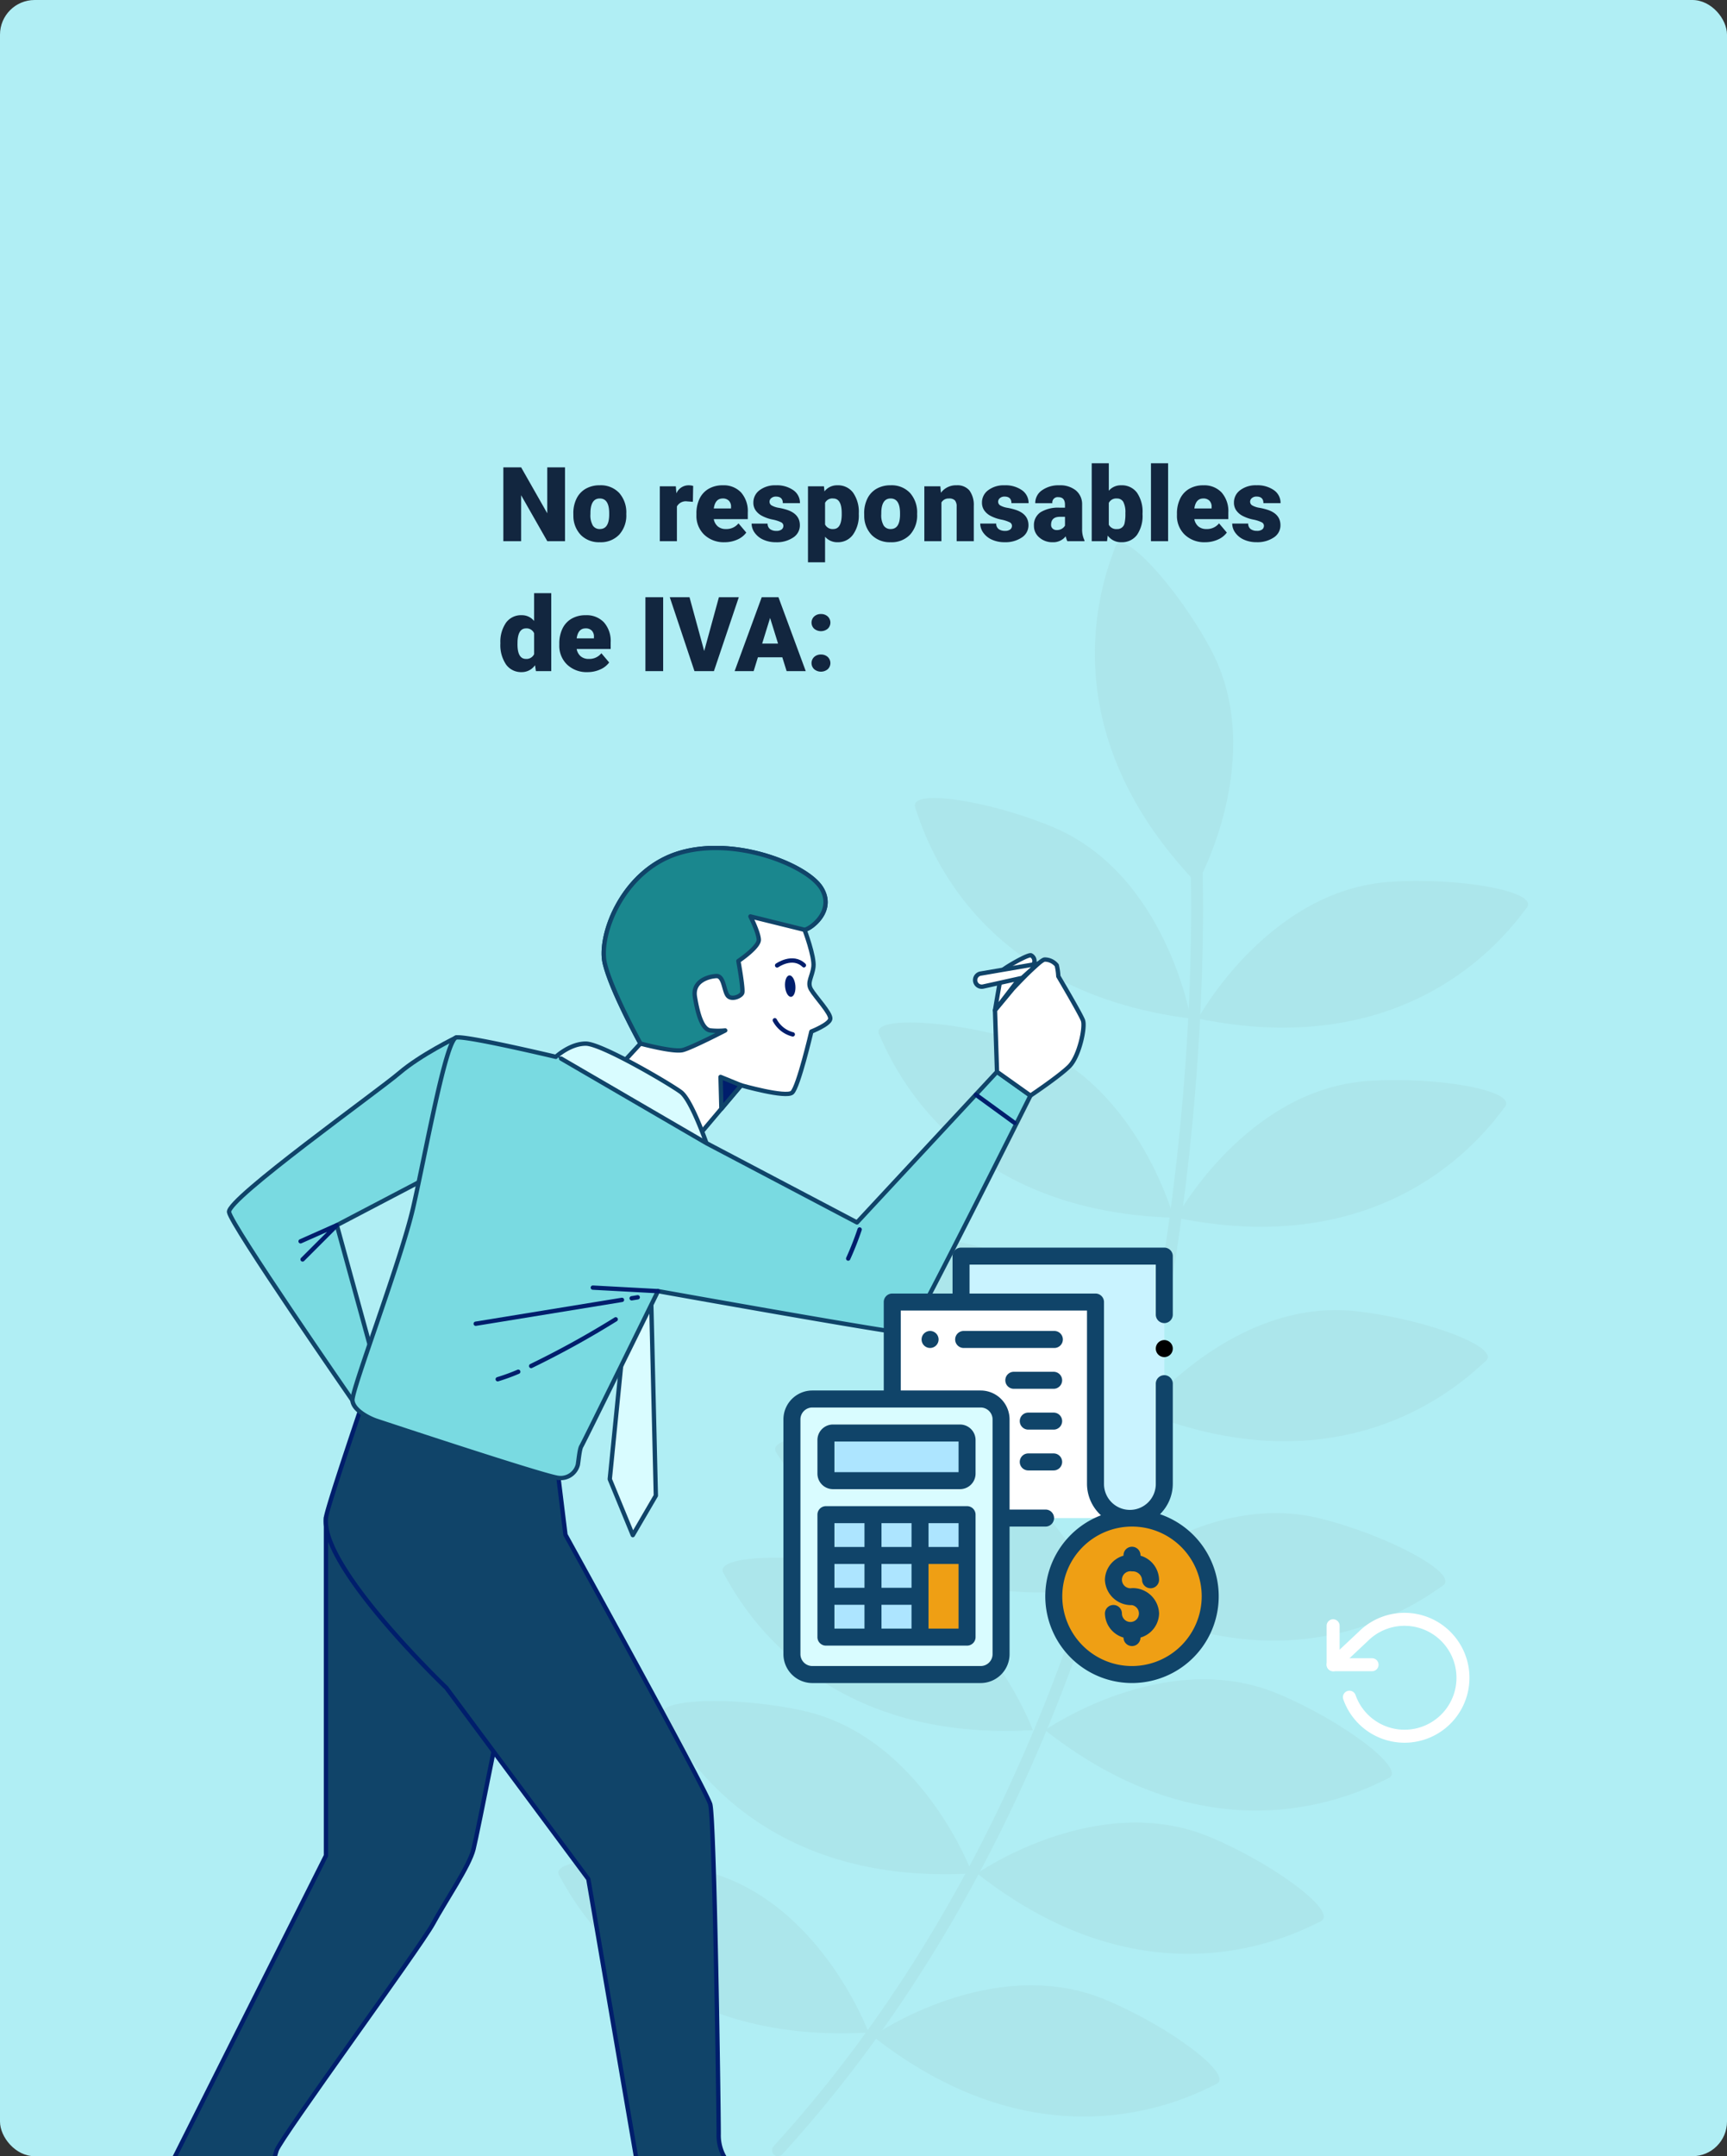 <svg xmlns="http://www.w3.org/2000/svg" xmlns:xlink="http://www.w3.org/1999/xlink" width="399" height="498" viewBox="0 0 399 498">
  <rect x="0" y="0" width="399" height="498" fill="#333333" stroke="none"/>
  <defs>
    <clipPath id="clip-path">
      <rect id="Rectángulo_44603" data-name="Rectángulo 44603" width="224.044" height="372.613" fill="#ace6eb"/>
    </clipPath>
    <clipPath id="clip-path-2">
      <rect id="Rectángulo_44599" data-name="Rectángulo 44599" width="232" height="320" transform="translate(211 2747.158)" fill="#fff" stroke="#707070" stroke-width="1"/>
    </clipPath>
    <clipPath id="clip-path-3">
      <rect id="Rectángulo_44598" data-name="Rectángulo 44598" width="221.215" height="335.531" fill="none"/>
    </clipPath>
  </defs>
  <g id="Grupo_146376" data-name="Grupo 146376" transform="translate(-601 -2560)">
    <rect id="Rectángulo_44596" data-name="Rectángulo 44596" width="399" height="498" rx="8" transform="translate(601 2560)" fill="#b0eef4"/>
    <path id="Trazado_195523" data-name="Trazado 195523" d="M15.539,0h-4.09L5.4-10.617V0H1.289V-17.062H5.4L11.438-6.445V-17.062h4.1Zm1.922-6.457A7.484,7.484,0,0,1,18.2-9.838a5.28,5.28,0,0,1,2.121-2.279,6.388,6.388,0,0,1,3.246-.8,5.83,5.83,0,0,1,4.488,1.764,6.768,6.768,0,0,1,1.641,4.8v.141a6.566,6.566,0,0,1-1.646,4.705A5.846,5.846,0,0,1,23.59.234a5.912,5.912,0,0,1-4.348-1.623,6.348,6.348,0,0,1-1.77-4.4Zm3.949.246a4.718,4.718,0,0,0,.551,2.578,1.835,1.835,0,0,0,1.629.82q2.109,0,2.156-3.246v-.4q0-3.41-2.18-3.41-1.98,0-2.145,2.941ZM45.082-9.105l-1.3-.094a2.336,2.336,0,0,0-2.391,1.172V0H37.441V-12.68h3.7l.129,1.629a3.058,3.058,0,0,1,2.777-1.863,3.851,3.851,0,0,1,1.1.141ZM52.418.234A6.518,6.518,0,0,1,47.7-1.506a6.009,6.009,0,0,1-1.8-4.529v-.328A7.787,7.787,0,0,1,46.611-9.8a5.274,5.274,0,0,1,2.1-2.3A6.35,6.35,0,0,1,52-12.914a5.489,5.489,0,0,1,4.219,1.658,6.516,6.516,0,0,1,1.547,4.623V-5.1H49.91a2.846,2.846,0,0,0,.926,1.676,2.755,2.755,0,0,0,1.852.609,3.549,3.549,0,0,0,2.93-1.312l1.8,2.133A5.045,5.045,0,0,1,55.33-.369,7.069,7.069,0,0,1,52.418.234Zm-.445-10.1q-1.734,0-2.062,2.3h3.984v-.3a1.956,1.956,0,0,0-.48-1.471A1.912,1.912,0,0,0,51.973-9.867Zm14.016,6.3a.912.912,0,0,0-.527-.809,8.021,8.021,0,0,0-2-.633,9.138,9.138,0,0,1-2.437-.861A4.083,4.083,0,0,1,59.555-7.16a3.092,3.092,0,0,1-.5-1.746,3.5,3.5,0,0,1,1.441-2.877,5.938,5.938,0,0,1,3.773-1.131A6.579,6.579,0,0,1,68.3-11.777,3.555,3.555,0,0,1,69.82-8.789H65.859q0-1.523-1.605-1.523a1.591,1.591,0,0,0-1.043.346,1.07,1.07,0,0,0-.422.861.982.982,0,0,0,.516.855,4.872,4.872,0,0,0,1.646.539,14.228,14.228,0,0,1,1.986.5Q69.8-6.223,69.8-3.68A3.321,3.321,0,0,1,68.256-.855a6.758,6.758,0,0,1-3.99,1.09,6.9,6.9,0,0,1-2.906-.586,4.86,4.86,0,0,1-1.992-1.594,3.609,3.609,0,0,1-.715-2.121h3.691a1.526,1.526,0,0,0,.586,1.283,2.41,2.41,0,0,0,1.441.4,1.9,1.9,0,0,0,1.213-.328A1.05,1.05,0,0,0,65.988-3.562ZM83.414-6.246a7.646,7.646,0,0,1-1.33,4.717A4.264,4.264,0,0,1,78.492.234a3.655,3.655,0,0,1-2.871-1.277V4.875H71.672V-12.68h3.691l.117,1.172a3.656,3.656,0,0,1,2.988-1.406,4.3,4.3,0,0,1,3.645,1.729,7.741,7.741,0,0,1,1.3,4.752Zm-3.949-.246q0-3.375-1.969-3.375a1.859,1.859,0,0,0-1.875,1.008v4.992a1.919,1.919,0,0,0,1.9,1.055q1.887,0,1.945-3.258Zm5.191.035a7.484,7.484,0,0,1,.738-3.381,5.28,5.28,0,0,1,2.121-2.279,6.388,6.388,0,0,1,3.246-.8A5.83,5.83,0,0,1,95.25-11.15a6.768,6.768,0,0,1,1.641,4.8v.141a6.566,6.566,0,0,1-1.646,4.705A5.846,5.846,0,0,1,90.785.234a5.912,5.912,0,0,1-4.348-1.623,6.348,6.348,0,0,1-1.77-4.4Zm3.949.246a4.718,4.718,0,0,0,.551,2.578,1.835,1.835,0,0,0,1.629.82q2.109,0,2.156-3.246v-.4q0-3.41-2.18-3.41-1.98,0-2.145,2.941Zm13.652-6.469.129,1.488a4.3,4.3,0,0,1,3.621-1.723,3.618,3.618,0,0,1,2.959,1.184,5.635,5.635,0,0,1,1.014,3.563V0H106.02V-8a2.14,2.14,0,0,0-.387-1.412,1.789,1.789,0,0,0-1.406-.451,1.883,1.883,0,0,0-1.723.914V0H98.555V-12.68ZM118.8-3.562a.912.912,0,0,0-.527-.809,8.021,8.021,0,0,0-2-.633,9.138,9.138,0,0,1-2.437-.861,4.083,4.083,0,0,1-1.465-1.295,3.092,3.092,0,0,1-.5-1.746,3.5,3.5,0,0,1,1.441-2.877,5.938,5.938,0,0,1,3.773-1.131,6.579,6.579,0,0,1,4.031,1.137,3.555,3.555,0,0,1,1.523,2.988h-3.961q0-1.523-1.605-1.523a1.591,1.591,0,0,0-1.043.346,1.07,1.07,0,0,0-.422.861.982.982,0,0,0,.516.855,4.872,4.872,0,0,0,1.646.539,14.228,14.228,0,0,1,1.986.5q2.859.984,2.859,3.527a3.321,3.321,0,0,1-1.541,2.824,6.758,6.758,0,0,1-3.99,1.09,6.9,6.9,0,0,1-2.906-.586,4.86,4.86,0,0,1-1.992-1.594,3.609,3.609,0,0,1-.715-2.121h3.691a1.526,1.526,0,0,0,.586,1.283,2.41,2.41,0,0,0,1.441.4,1.9,1.9,0,0,0,1.213-.328A1.05,1.05,0,0,0,118.8-3.562ZM131.6,0a4.459,4.459,0,0,1-.375-1.137A3.672,3.672,0,0,1,128.18.234,4.5,4.5,0,0,1,125.133-.85a3.45,3.45,0,0,1-1.254-2.725A3.546,3.546,0,0,1,125.4-6.691a7.761,7.761,0,0,1,4.43-1.055h1.219v-.671q0-1.755-1.512-1.755a1.236,1.236,0,0,0-1.406,1.39h-3.949a3.54,3.54,0,0,1,1.564-2.985,6.575,6.575,0,0,1,3.99-1.147,5.764,5.764,0,0,1,3.832,1.184,4.115,4.115,0,0,1,1.441,3.246v5.613A5.748,5.748,0,0,0,135.551-.2V0Zm-2.473-2.578a2.2,2.2,0,0,0,1.225-.316,1.983,1.983,0,0,0,.7-.715V-5.637H129.9q-2.062,0-2.062,1.852a1.131,1.131,0,0,0,.363.873A1.315,1.315,0,0,0,129.129-2.578Zm19.84-3.656a7.728,7.728,0,0,1-1.289,4.793A4.318,4.318,0,0,1,144.047.234,3.747,3.747,0,0,1,140.93-1.3L140.766,0h-3.539V-18h3.949v6.34a3.615,3.615,0,0,1,2.848-1.254,4.319,4.319,0,0,1,3.656,1.7,7.768,7.768,0,0,1,1.289,4.781Zm-3.961-.252a5.155,5.155,0,0,0-.486-2.6,1.639,1.639,0,0,0-1.494-.778,1.891,1.891,0,0,0-1.852,1.018v5.031a1.9,1.9,0,0,0,1.875,1.006,1.677,1.677,0,0,0,1.77-1.357A9.745,9.745,0,0,0,145.008-6.486ZM154.875,0h-3.961V-18h3.961Zm8.566.234a6.518,6.518,0,0,1-4.723-1.74,6.009,6.009,0,0,1-1.8-4.529v-.328a7.787,7.787,0,0,1,.721-3.434,5.274,5.274,0,0,1,2.1-2.3,6.35,6.35,0,0,1,3.281-.814,5.489,5.489,0,0,1,4.219,1.658,6.516,6.516,0,0,1,1.547,4.623V-5.1h-7.852a2.846,2.846,0,0,0,.926,1.676,2.755,2.755,0,0,0,1.852.609,3.549,3.549,0,0,0,2.93-1.312l1.8,2.133a5.045,5.045,0,0,1-2.092,1.623A7.069,7.069,0,0,1,163.441.234ZM163-9.867q-1.734,0-2.062,2.3h3.984v-.3a1.956,1.956,0,0,0-.48-1.471A1.912,1.912,0,0,0,163-9.867Zm14.016,6.3a.912.912,0,0,0-.527-.809,8.021,8.021,0,0,0-2-.633,9.138,9.138,0,0,1-2.437-.861,4.083,4.083,0,0,1-1.465-1.295,3.092,3.092,0,0,1-.5-1.746,3.5,3.5,0,0,1,1.441-2.877,5.938,5.938,0,0,1,3.773-1.131,6.579,6.579,0,0,1,4.031,1.137,3.555,3.555,0,0,1,1.523,2.988h-3.961q0-1.523-1.605-1.523a1.591,1.591,0,0,0-1.043.346,1.07,1.07,0,0,0-.422.861.982.982,0,0,0,.516.855,4.872,4.872,0,0,0,1.646.539,14.228,14.228,0,0,1,1.986.5q2.859.984,2.859,3.527a3.321,3.321,0,0,1-1.541,2.824,6.758,6.758,0,0,1-3.99,1.09,6.9,6.9,0,0,1-2.906-.586,4.86,4.86,0,0,1-1.992-1.594,3.609,3.609,0,0,1-.715-2.121h3.691a1.526,1.526,0,0,0,.586,1.283,2.41,2.41,0,0,0,1.441.4,1.9,1.9,0,0,0,1.213-.328A1.05,1.05,0,0,0,177.012-3.562ZM.609,23.566a7.746,7.746,0,0,1,1.3-4.746,4.282,4.282,0,0,1,3.633-1.734A3.641,3.641,0,0,1,8.4,18.422V12h3.961V30H8.813l-.2-1.359A3.739,3.739,0,0,1,5.52,30.234,4.274,4.274,0,0,1,1.934,28.5,7.991,7.991,0,0,1,.609,23.566Zm3.949.246q0,3.375,1.969,3.375a1.944,1.944,0,0,0,1.875-1.1V21.258a1.892,1.892,0,0,0-1.852-1.125q-1.828,0-1.98,2.953Zm16.184,6.422a6.518,6.518,0,0,1-4.723-1.74,6.009,6.009,0,0,1-1.8-4.529v-.328a7.787,7.787,0,0,1,.721-3.434,5.274,5.274,0,0,1,2.1-2.3,6.35,6.35,0,0,1,3.281-.814,5.489,5.489,0,0,1,4.219,1.658,6.516,6.516,0,0,1,1.547,4.623V24.9H18.234a2.846,2.846,0,0,0,.926,1.676,2.755,2.755,0,0,0,1.852.609,3.549,3.549,0,0,0,2.93-1.312l1.8,2.133a5.045,5.045,0,0,1-2.092,1.623A7.069,7.069,0,0,1,20.742,30.234Zm-.445-10.1q-1.734,0-2.062,2.3h3.984v-.3a1.956,1.956,0,0,0-.48-1.471A1.912,1.912,0,0,0,20.3,20.133ZM38.215,30h-4.1V12.938h4.1Zm9.48-4.641,3.4-12.422h4.594L49.945,30h-4.5l-5.7-17.062h4.559Zm18.047,1.453H60.105L59.121,30H54.727l6.258-17.062h3.867L71.156,30H66.738ZM61.09,23.637h3.668l-1.84-5.918Zm13.582,2.531a2.248,2.248,0,0,1,1.559.557,1.943,1.943,0,0,1,0,2.848,2.459,2.459,0,0,1-3.123-.006,1.942,1.942,0,0,1,0-2.836A2.229,2.229,0,0,1,74.672,26.168Zm0-9.352a2.248,2.248,0,0,1,1.559.557,1.943,1.943,0,0,1,0,2.848,2.459,2.459,0,0,1-3.123-.006,1.942,1.942,0,0,1,0-2.836A2.229,2.229,0,0,1,74.672,16.816Z" transform="translate(716 2685)" fill="#12263f"/>
    <g id="Grupo_146162" data-name="Grupo 146162" transform="translate(16)">
      <g id="Grupo_146150" data-name="Grupo 146150" transform="translate(714 2685.387)">
        <g id="Grupo_146149" data-name="Grupo 146149" clip-path="url(#clip-path)">
          <path id="Trazado_194635" data-name="Trazado 194635" d="M147.773,109.862S163.889,80.2,192.139,78.28c16.078-1.094,34.589,2.256,31.58,6.016s-24.813,36.093-75.946,25.566" fill="#ace6eb"/>
          <path id="Trazado_194636" data-name="Trazado 194636" d="M146.091,109.862s-5.679-33.272-31.8-44.211c-14.865-6.227-33.466-9.03-31.833-4.5s11.836,42.171,63.629,48.712" fill="#ace6eb"/>
          <path id="Trazado_194637" data-name="Trazado 194637" d="M147.6,78.751s16.48-29.457,3.03-54.373C142.975,10.2,130.262-3.669,128.688.881S111.409,41.129,147.6,78.751" fill="#ace6eb"/>
          <path id="Trazado_194638" data-name="Trazado 194638" d="M142.725,155.856S158.84,126.2,187.09,124.274c16.079-1.094,34.589,2.256,31.581,6.016s-24.814,36.093-75.946,25.566" fill="#ace6eb"/>
          <path id="Trazado_194639" data-name="Trazado 194639" d="M142.164,155.856s-8.875-32.566-35.929-40.923c-15.4-4.757-34.184-5.746-32.119-1.4s15.865,40.826,68.048,42.319" fill="#ace6eb"/>
          <path id="Trazado_194640" data-name="Trazado 194640" d="M134.987,200.689s21.1-26.342,49.25-23.24c16.019,1.766,33.646,8.336,30.02,11.5s-30.805,31.137-79.27,11.735" fill="#ace6eb"/>
          <path id="Trazado_194641" data-name="Trazado 194641" d="M133.994,200.338s-11.147-31.859-38.723-38.291c-15.7-3.66-34.5-3.323-32.138.871s18.7,39.607,70.861,37.42" fill="#ace6eb"/>
          <path id="Trazado_194642" data-name="Trazado 194642" d="M124.215,241.674s24.5-23.223,51.956-16.318c15.63,3.93,32.2,12.839,28.174,15.484s-34.756,26.654-80.13.834" fill="#ace6eb"/>
          <path id="Trazado_194643" data-name="Trazado 194643" d="M124.023,241.594s-13.713-30.842-41.721-35c-15.942-2.366-34.66-.494-31.96,3.493s21.875,37.947,73.681,31.506" fill="#ace6eb"/>
          <path id="Trazado_194644" data-name="Trazado 194644" d="M112.437,274.207s27.677-19.32,53.805-8.406c14.871,6.211,29.929,17.487,25.557,19.5s-38.336,21.185-79.362-11.1" fill="#ace6eb"/>
          <path id="Trazado_194645" data-name="Trazado 194645" d="M109.632,274.207s-11.675-31.67-39.353-37.643c-15.754-3.4-34.554-2.75-32.119,1.4s19.357,39.291,71.472,36.239" fill="#ace6eb"/>
          <path id="Trazado_194646" data-name="Trazado 194646" d="M95.609,307.3s-11.675-31.67-39.353-37.643c-15.754-3.4-34.554-2.75-32.119,1.4S43.494,310.352,95.609,307.3" fill="#ace6eb"/>
          <path id="Trazado_194647" data-name="Trazado 194647" d="M71.686,344.052s-11.675-31.67-39.353-37.643c-15.754-3.4-34.554-2.75-32.119,1.4S19.571,347.1,71.686,344.052" fill="#ace6eb"/>
          <path id="Trazado_194648" data-name="Trazado 194648" d="M96.731,307.3s27.677-19.32,53.8-8.406c14.871,6.211,29.929,17.487,25.557,19.5s-38.336,21.185-79.362-11.1" fill="#ace6eb"/>
          <path id="Trazado_194649" data-name="Trazado 194649" d="M72.612,344.881s27.677-19.32,53.805-8.406c14.871,6.211,29.929,17.487,25.557,19.5s-38.336,21.185-79.362-11.1" fill="#ace6eb"/>
          <path id="Trazado_194650" data-name="Trazado 194650" d="M50.737,372.613a1.37,1.37,0,0,1-1.012-2.293C74.3,343.388,94.649,310.773,110.2,273.383c12.451-29.939,21.875-62.99,28.009-98.234,10.448-60.05,7.666-106.247,7.636-106.707a1.369,1.369,0,1,1,2.733-.174c.03.462,2.834,46.924-7.66,107.279-6.164,35.455-15.642,68.712-28.174,98.848-15.675,37.7-36.2,70.6-61,97.771a1.371,1.371,0,0,1-1.013.447" fill="#ace6eb"/>
        </g>
      </g>
      <g id="Enmascarar_grupo_143957" data-name="Enmascarar grupo 143957" transform="translate(404 -9.158)" clip-path="url(#clip-path-2)">
        <g id="Grupo_146144" data-name="Grupo 146144" transform="translate(210.571 2764.551)">
          <g id="Grupo_146143" data-name="Grupo 146143" clip-path="url(#clip-path-3)">
            <path id="Trazado_194559" data-name="Trazado 194559" d="M166.955,19.4s2.319,6.122,2.057,8.493-1.535,3.593-.559,5.285,4.639,5.511,4.447,6.8-4.37,2.92-4.37,2.92-3,12.837-4.44,14.1-11.781-1.684-11.781-1.684l-11.066,13.1L124.967,50.091l4.078-4.42s-6.757-12.218-8.247-18.557,3.98-21.241,16.895-25.348,29.744,2.628,33.092,7.948-2.46,9.5-3.829,9.688" transform="translate(-10.646 -0.044)" fill="#fff"/>
            <path id="Trazado_194560" data-name="Trazado 194560" d="M166.955,19.4s2.319,6.122,2.057,8.493-1.535,3.593-.559,5.285,4.639,5.511,4.447,6.8-4.37,2.92-4.37,2.92-3,12.837-4.44,14.1-11.781-1.684-11.781-1.684l-11.066,13.1L124.967,50.091l4.078-4.42s-6.757-12.218-8.247-18.557,3.98-21.241,16.895-25.348,29.744,2.628,33.092,7.948S168.324,19.219,166.955,19.4Z" transform="translate(-10.646 -0.044)" fill="none" stroke="#104469" stroke-linecap="round" stroke-linejoin="round" stroke-width="1"/>
            <path id="Trazado_194561" data-name="Trazado 194561" d="M170.784,9.714c-3.348-5.32-20.178-12.053-33.093-7.948S119.307,20.775,120.8,27.114s8.247,18.557,8.247,18.557,7.63,2.068,9.784,1.5,9.793-4.525,9.793-4.525a16.63,16.63,0,0,1-3.366,0c-2-.183-3-3.994-3.627-7.727s3.183-4.734,4.927-4.838,1.744,3.261,2.59,4.455,3.078.253,3.4-.54-.88-7.387-.88-7.387,4.823-3.217,4.718-4.961-1.936-5.336-1.936-5.336l12.5,3.088c1.369-.183,7.177-4.368,3.829-9.688" transform="translate(-10.646 -0.044)" fill="#1a878e"/>
            <path id="Trazado_194562" data-name="Trazado 194562" d="M170.784,9.714c-3.348-5.32-20.178-12.053-33.093-7.948S119.307,20.775,120.8,27.114s8.247,18.557,8.247,18.557,7.63,2.068,9.784,1.5,9.793-4.525,9.793-4.525a16.63,16.63,0,0,1-3.366,0c-2-.183-3-3.994-3.627-7.727s3.183-4.734,4.927-4.838,1.744,3.261,2.59,4.455,3.078.253,3.4-.54-.88-7.387-.88-7.387,4.823-3.217,4.718-4.961-1.936-5.336-1.936-5.336l12.5,3.088C168.324,19.219,174.132,15.034,170.784,9.714Z" transform="translate(-10.646 -0.044)" fill="none" stroke="#104469" stroke-linecap="round" stroke-linejoin="round" stroke-width="1"/>
            <path id="Trazado_194563" data-name="Trazado 194563" d="M168.895,35.159c.114,1.368-.329,2.52-.988,2.576s-1.288-1.009-1.4-2.376.329-2.521.989-2.576,1.287,1.008,1.4,2.376" transform="translate(-14.702 -2.895)" fill="#001e6c"/>
            <path id="Trazado_194564" data-name="Trazado 194564" d="M164.494,30.142s3.585-2.537,6.191-.035" transform="translate(-14.526 -2.561)" fill="none" stroke="#001e6c" stroke-linecap="round" stroke-linejoin="round" stroke-width="1"/>
            <path id="Trazado_194565" data-name="Trazado 194565" d="M163.914,44.145a6.512,6.512,0,0,0,4.15,3.261" transform="translate(-14.475 -3.898)" fill="none" stroke="#001e6c" stroke-linecap="round" stroke-linejoin="round" stroke-width="1"/>
            <path id="Trazado_194566" data-name="Trazado 194566" d="M154.924,60.441,150.163,58.5l.194,7.36Z" transform="translate(-13.261 -5.167)" fill="#001e6c"/>
            <path id="Trazado_194567" data-name="Trazado 194567" d="M154.924,60.441,150.163,58.5l.194,7.36Z" transform="translate(-13.261 -5.167)" fill="none" stroke="#104469" stroke-linecap="round" stroke-linejoin="round" stroke-width="1"/>
            <path id="Trazado_194568" data-name="Trazado 194568" d="M78.121,48.5s-8.286,4.021-13.175,8.21-39.8,29.1-39.337,32.122,28.506,43.487,28.506,43.487l5.477-7.408L50.515,91.86,70.067,81.618Z" transform="translate(-2.261 -4.283)" fill="#79dae1"/>
            <path id="Trazado_194569" data-name="Trazado 194569" d="M78.121,48.5s-8.286,4.021-13.175,8.21-39.8,29.1-39.337,32.122,28.506,43.487,28.506,43.487l5.477-7.408L50.515,91.86,70.067,81.618Z" transform="translate(-2.261 -4.283)" fill="none" stroke="#104469" stroke-linecap="round" stroke-linejoin="round" stroke-width="1"/>
            <path id="Trazado_194570" data-name="Trazado 194570" d="M43.737,99.784l8.379-3.724L44.2,103.974" transform="translate(-3.862 -8.483)" fill="none" stroke="#001e6c" stroke-linecap="round" stroke-linejoin="round" stroke-width="1"/>
            <path id="Trazado_194571" data-name="Trazado 194571" d="M143.212,73.053s-3.459-9.968-5.9-11.8S119,50.064,115.341,50.064s-6.917,3.052-6.917,3.052,16.616,9.115,21.5,12.573a106.806,106.806,0,0,0,13.289,7.364" transform="translate(-9.575 -4.421)" fill="#d9fcff"/>
            <path id="Trazado_194572" data-name="Trazado 194572" d="M143.212,73.053s-3.459-9.968-5.9-11.8S119,50.064,115.341,50.064s-6.917,3.052-6.917,3.052,16.616,9.115,21.5,12.573A106.806,106.806,0,0,0,143.212,73.053Z" transform="translate(-9.575 -4.421)" fill="none" stroke="#104469" stroke-linecap="round" stroke-linejoin="round" stroke-width="1"/>
            <path id="Trazado_194573" data-name="Trazado 194573" d="M45.782,170.148v78.06L3.931,331.574S-1.01,337.5.967,341.455s10.455,6.818,18.95,2.957c3.148-1.431,8.717,2.972,14.151,1.49s9.962-3.756,7.986-8.7c-.891-2.227-6.1-2.442-8.751-3.347-3.231-1.1-3.9-2.638-3.9-2.638s4.972-5.529,4.972-8.987-.988-2.965,0-5.929,33.146-46.851,36.11-52.285,8.4-13.34,9.388-17.292,7.41-36.561,7.41-36.561Z" transform="translate(-0.044 -15.026)" fill="#104469"/>
            <path id="Trazado_194574" data-name="Trazado 194574" d="M45.782,170.148v78.06L3.931,331.574S-1.01,337.5.967,341.455s10.455,6.818,18.95,2.957c3.148-1.431,8.717,2.972,14.151,1.49s9.962-3.756,7.986-8.7c-.891-2.227-6.1-2.442-8.751-3.347-3.231-1.1-3.9-2.638-3.9-2.638s4.972-5.529,4.972-8.987-.988-2.965,0-5.929,33.146-46.851,36.11-52.285,8.4-13.34,9.388-17.292,7.41-36.561,7.41-36.561Z" transform="translate(-0.044 -15.026)" fill="none" stroke="#001e6c" stroke-linecap="round" stroke-linejoin="round" stroke-width="1"/>
            <path id="Trazado_194575" data-name="Trazado 194575" d="M59.55,138.176s-9.1,26.647-9.387,29.149c-1.342,11.508,27.791,39.292,27.791,39.292l32.827,44.192,13.489,78.565.053,13.675a4.422,4.422,0,0,0,3.9,3.973c3.823.439,14.1.178,16.66.178,3.953,0,14.711-1.95,16.622-2.293,1.459-.263,4.446-3.459,3.459-5.929s-8.085-3.183-10.556-4.17a41.637,41.637,0,0,1-9.172-5.8c-.668-.669-.232-3.386-.212-5.576a13.116,13.116,0,0,0-2.375-7.734,10.1,10.1,0,0,1-1.75-6c0-6.422-.968-72.721-1.956-76.179s-33.444-62.24-33.444-62.24l-1.613-13.136Z" transform="translate(-4.426 -12.202)" fill="#104469"/>
            <path id="Trazado_194576" data-name="Trazado 194576" d="M59.55,138.176s-9.1,26.647-9.387,29.149c-1.342,11.508,27.791,39.292,27.791,39.292l32.827,44.192,13.489,78.565.053,13.675a4.422,4.422,0,0,0,3.9,3.973c3.823.439,14.1.178,16.66.178,3.953,0,14.711-1.95,16.622-2.293,1.459-.263,4.446-3.459,3.459-5.929s-8.085-3.183-10.556-4.17a41.637,41.637,0,0,1-9.172-5.8c-.668-.669-.232-3.386-.212-5.576a13.116,13.116,0,0,0-2.375-7.734,10.1,10.1,0,0,1-1.75-6c0-6.422-.968-72.721-1.956-76.179s-33.444-62.24-33.444-62.24l-1.613-13.136Z" transform="translate(-4.426 -12.202)" fill="none" stroke="#001e6c" stroke-linecap="round" stroke-linejoin="round" stroke-width="1"/>
            <path id="Trazado_194577" data-name="Trazado 194577" d="M127.412,101.345l-5.323,53.235,5.323,12.929,5.323-9.126L131.215,94.5" transform="translate(-10.782 -8.345)" fill="#d9fcff"/>
            <path id="Trazado_194578" data-name="Trazado 194578" d="M127.412,101.345l-5.323,53.235,5.323,12.929,5.323-9.126L131.215,94.5" transform="translate(-10.782 -8.345)" fill="none" stroke="#104469" stroke-linecap="round" stroke-linejoin="round" stroke-width="1"/>
            <path id="Trazado_194579" data-name="Trazado 194579" d="M103.872,52.976S83.324,48.094,80.882,48.5s-7.12,26.854-9.968,39.264-14.241,42.113-14.037,44.553,4.272,4.273,5.493,4.68,39.264,13.02,42.112,13.223a4.068,4.068,0,0,0,4.476-3.051c.2-1.221.407-3.662.813-4.272s17.7-35.806,17.7-35.806,56.76,10.172,57.777,9.765,28.278-54.928,28.278-54.928l-7.73-5.494L173.448,91.223,138.66,72.913l-33.568-19.53" transform="translate(-5.023 -4.281)" fill="#79dae1"/>
            <path id="Trazado_194580" data-name="Trazado 194580" d="M103.872,52.976S83.324,48.094,80.882,48.5s-7.12,26.854-9.968,39.264-14.241,42.113-14.037,44.553,4.272,4.273,5.493,4.68,39.264,13.02,42.112,13.223a4.068,4.068,0,0,0,4.476-3.051c.2-1.221.407-3.662.813-4.272s17.7-35.806,17.7-35.806,56.76,10.172,57.777,9.765,28.278-54.928,28.278-54.928l-7.73-5.494L173.448,91.223,138.66,72.913l-33.568-19.53" transform="translate(-5.023 -4.281)" fill="none" stroke="#104469" stroke-linecap="round" stroke-linejoin="round" stroke-width="1"/>
            <line id="Línea_136" data-name="Línea 136" x1="15.055" y1="0.814" transform="translate(107.393 101.997)" fill="none" stroke="#001e6c" stroke-linecap="round" stroke-linejoin="round" stroke-width="1"/>
            <line id="Línea_137" data-name="Línea 137" x1="33.793" y2="5.509" transform="translate(80.336 104.828)" fill="none" stroke="#001e6c" stroke-linecap="round" stroke-linejoin="round" stroke-width="1"/>
            <line id="Línea_138" data-name="Línea 138" x1="1.409" y2="0.23" transform="translate(116.36 104.235)" fill="none" stroke="#001e6c" stroke-linecap="round" stroke-linejoin="round" stroke-width="1"/>
            <path id="Trazado_194581" data-name="Trazado 194581" d="M98.438,133.188a45.2,45.2,0,0,1-4.742,1.729" transform="translate(-8.274 -11.762)" fill="none" stroke="#001e6c" stroke-linecap="round" stroke-linejoin="round" stroke-width="1"/>
            <path id="Trazado_194582" data-name="Trazado 194582" d="M121.705,119.91a213.23,213.23,0,0,1-19.54,10.781" transform="translate(-9.022 -10.589)" fill="none" stroke="#001e6c" stroke-linecap="round" stroke-linejoin="round" stroke-width="1"/>
            <path id="Trazado_194583" data-name="Trazado 194583" d="M185.154,97.149a71.642,71.642,0,0,1-2.645,6.714" transform="translate(-16.117 -8.579)" fill="none" stroke="#001e6c" stroke-linecap="round" stroke-linejoin="round" stroke-width="1"/>
            <line id="Línea_139" data-name="Línea 139" x2="8.952" y2="6.51" transform="translate(195.89 57.443)" fill="none" stroke="#001e6c" stroke-linecap="round" stroke-linejoin="round" stroke-width="1"/>
            <path id="Trazado_194584" data-name="Trazado 194584" d="M219.711,40.4s1.45-8.706,1.693-9.189,6.045-3.869,6.65-3.506a1.471,1.471,0,0,1,.484,2.176,20.118,20.118,0,0,1-3.265,3.265Z" transform="translate(-19.402 -2.444)" fill="#fff"/>
            <path id="Trazado_194585" data-name="Trazado 194585" d="M219.711,40.4s1.45-8.706,1.693-9.189,6.045-3.869,6.65-3.506a1.471,1.471,0,0,1,.484,2.176,20.118,20.118,0,0,1-3.265,3.265Z" transform="translate(-19.402 -2.444)" fill="none" stroke="#104469" stroke-linecap="round" stroke-linejoin="round" stroke-width="1"/>
            <path id="Trazado_194586" data-name="Trazado 194586" d="M220.176,54.694l-.464-14.2,4.111-4.959s6.287-6.771,7.376-6.771a3.6,3.6,0,0,1,2.781,1.331,13.732,13.732,0,0,1,.363,2.539s5.078,8.585,5.683,10.157-.846,8.343-3.144,10.639-8.974,6.756-8.974,6.756Z" transform="translate(-19.403 -2.54)" fill="#fff"/>
            <path id="Trazado_194587" data-name="Trazado 194587" d="M220.176,54.694l-.464-14.2,4.111-4.959s6.287-6.771,7.376-6.771a3.6,3.6,0,0,1,2.781,1.331,13.732,13.732,0,0,1,.363,2.539s5.078,8.585,5.683,10.157-.846,8.343-3.144,10.639-8.974,6.756-8.974,6.756Z" transform="translate(-19.403 -2.54)" fill="none" stroke="#104469" stroke-linecap="round" stroke-linejoin="round" stroke-width="1"/>
            <path id="Trazado_194588" data-name="Trazado 194588" d="M229.183,29.826,215.953,32.1a1.525,1.525,0,1,0,.576,2.994l9.025-2Z" transform="translate(-18.959 -2.634)" fill="#fff"/>
            <path id="Trazado_194589" data-name="Trazado 194589" d="M229.183,29.826,215.953,32.1a1.525,1.525,0,1,0,.576,2.994l9.025-2Z" transform="translate(-18.959 -2.634)" fill="none" stroke="#104469" stroke-linecap="round" stroke-linejoin="round" stroke-width="1"/>
          </g>
        </g>
      </g>
      <g id="Icon_feather-rotate-ccw" data-name="Icon feather-rotate-ccw" transform="translate(891.5 2929.486)">
        <path id="Trazado_194131" data-name="Trazado 194131" d="M1.5,6v9h9" fill="none" stroke="#fff" stroke-linecap="round" stroke-linejoin="round" stroke-width="3"/>
        <path id="Trazado_194132" data-name="Trazado 194132" d="M5.265,22.5A13.5,13.5,0,1,0,8.46,8.46L1.5,15" fill="none" stroke="#fff" stroke-linecap="round" stroke-linejoin="round" stroke-width="3"/>
      </g>
    </g>
    <g id="impuestos" transform="translate(782 2848.152)">
      <g id="Grupo_146164" data-name="Grupo 146164" transform="translate(25.142 12.571)">
        <path id="Trazado_194705" data-name="Trazado 194705" d="M407.537,317.934h.484v-.016C407.86,317.928,407.7,317.934,407.537,317.934Z" transform="translate(-352.631 -268.044)" fill="#fff"/>
        <path id="Trazado_194706" data-name="Trazado 194706" d="M174.958,105.943V64H128v49.89h54.906A7.948,7.948,0,0,1,174.958,105.943Z" transform="translate(-128 -64)" fill="#fff"/>
      </g>
      <path id="Trazado_194707" data-name="Trazado 194707" d="M128,20.607h46.958V62.549a7.948,7.948,0,0,0,7.948,7.948h0a7.948,7.948,0,0,0,7.948-7.948V10H143.9V20.312" transform="translate(-102.858 -8.036)" fill="#c9f3ff"/>
      <path id="Trazado_194708" data-name="Trazado 194708" d="M53.6,178H14.714A4.714,4.714,0,0,0,10,182.714v54.212a4.714,4.714,0,0,0,4.714,4.714H53.6a4.714,4.714,0,0,0,4.714-4.714V182.714A4.714,4.714,0,0,0,53.6,178Z" transform="translate(-8.036 -143.037)" fill="#d9fcff"/>
      <g id="Grupo_146165" data-name="Grupo 146165" transform="translate(9.821 42.819)">
        <path id="Trazado_194709" data-name="Trazado 194709" d="M80.985,229H51.62a1.621,1.621,0,0,1-1.62-1.62V219.62A1.621,1.621,0,0,1,51.62,218H80.985a1.621,1.621,0,0,1,1.62,1.62v7.759A1.621,1.621,0,0,1,80.985,229Z" transform="translate(-50 -218)" fill="#ade5ff"/>
        <rect id="Rectángulo_44608" data-name="Rectángulo 44608" width="33" height="29" transform="translate(0.179 19.028)" fill="#ade5ff"/>
      </g>
      <rect id="Rectángulo_44609" data-name="Rectángulo 44609" width="10.868" height="18.856" transform="translate(31.559 71.104)" fill="#ef9f14"/>
      <circle id="Elipse_1300" data-name="Elipse 1300" cx="17.5" cy="17.5" r="17.5" transform="translate(63 62.848)" fill="#ef9f14"/>
      <path id="Trazado_194710" data-name="Trazado 194710" d="M40,211.585v7.759a3.589,3.589,0,0,0,3.585,3.585H72.949a3.589,3.589,0,0,0,3.585-3.585v-7.759A3.589,3.589,0,0,0,72.949,208H43.585A3.589,3.589,0,0,0,40,211.585Zm3.928.344H72.606V219H43.928Z" transform="translate(-32.143 -167.145)" fill="#104469"/>
      <path id="Trazado_194711" data-name="Trazado 194711" d="M74.57,304H41.964A1.964,1.964,0,0,0,40,305.964v28.284a1.964,1.964,0,0,0,1.964,1.964H74.57a1.964,1.964,0,0,0,1.964-1.964V305.964A1.964,1.964,0,0,0,74.57,304Zm-1.964,9.428h-6.94v-5.5h6.94Zm-28.677,3.928h6.94v5.5h-6.94Zm10.868,0h6.94v5.5H54.8Zm6.94-3.928H54.8v-5.5h6.94Zm-17.809-5.5h6.94v5.5h-6.94Zm0,18.856h6.94v5.5h-6.94Zm10.868,0h6.94v5.5H54.8Zm17.809,5.5h-6.94V317.356h6.94Z" transform="translate(-32.143 -244.289)" fill="#104469"/>
      <path id="Trazado_194712" data-name="Trazado 194712" d="M439.964,108.71a1.965,1.965,0,1,0,1.389.576A1.979,1.979,0,0,0,439.964,108.71Z" transform="translate(-351.969 -87.357)"/>
      <path id="Trazado_194713" data-name="Trazado 194713" d="M384.408,357.415a2.159,2.159,0,0,1,2.327,1.93,1.964,1.964,0,1,0,3.928,0,5.917,5.917,0,0,0-4.291-5.561v-.1a1.964,1.964,0,0,0-3.928,0v.1a5.918,5.918,0,0,0-4.291,5.561,6.074,6.074,0,0,0,6.256,5.859,1.964,1.964,0,1,1-2.327,1.93,1.964,1.964,0,1,0-3.928,0,5.918,5.918,0,0,0,4.294,5.562,1.962,1.962,0,0,0,3.924,0,5.918,5.918,0,0,0,4.294-5.562,6.074,6.074,0,0,0-6.256-5.859,1.964,1.964,0,1,1,0-3.861Z" transform="translate(-303.876 -282.634)" fill="#104469"/>
      <path id="Trazado_194714" data-name="Trazado 194714" d="M87,61.569a9.881,9.881,0,0,0,2.959-7.056V31.427a1.964,1.964,0,0,0-3.928,0V54.513a5.984,5.984,0,1,1-11.967,0V12.571A1.964,1.964,0,0,0,72.1,10.607H43V3.928h43.03v11.54a1.964,1.964,0,0,0,3.928,0V1.964A1.964,1.964,0,0,0,88,0H41.037a1.964,1.964,0,0,0-1.964,1.964v8.642H25.142a1.964,1.964,0,0,0-1.964,1.964V33H6.678A6.686,6.686,0,0,0,0,39.677V93.888a6.686,6.686,0,0,0,6.678,6.678H45.569a6.686,6.686,0,0,0,6.678-6.678V64.425h8.315a1.964,1.964,0,0,0,0-3.928H52.247V39.677A6.686,6.686,0,0,0,45.569,33H27.106V14.535h43.03V54.513a9.888,9.888,0,0,0,3.227,7.311A20.033,20.033,0,1,0,87,61.569ZM48.319,39.677V93.888a2.753,2.753,0,0,1-2.75,2.75H6.678a2.753,2.753,0,0,1-2.75-2.75V39.677a2.753,2.753,0,0,1,2.75-2.75H45.569A2.753,2.753,0,0,1,48.319,39.677ZM80.532,96.638A16.106,16.106,0,1,1,96.638,80.532,16.125,16.125,0,0,1,80.532,96.638Z" fill="#104469"/>
      <path id="Trazado_194715" data-name="Trazado 194715" d="M262.964,149.928h9.2a1.964,1.964,0,0,0,0-3.928h-9.2a1.964,1.964,0,0,0,0,3.928Z" transform="translate(-209.735 -117.323)" fill="#104469"/>
      <path id="Trazado_194716" data-name="Trazado 194716" d="M226.88,99.964A1.964,1.964,0,0,0,224.916,98H203.964a1.964,1.964,0,0,0,0,3.928h20.951A1.964,1.964,0,0,0,226.88,99.964Z" transform="translate(-162.323 -78.751)" fill="#104469"/>
      <path id="Trazado_194717" data-name="Trazado 194717" d="M163.076,98.576A1.963,1.963,0,1,0,164.464,98,1.979,1.979,0,0,0,163.076,98.576Z" transform="translate(-130.582 -78.751)" fill="#104469"/>
      <path id="Trazado_194718" data-name="Trazado 194718" d="M285.826,194h-5.862a1.964,1.964,0,1,0,0,3.928h5.862a1.964,1.964,0,1,0,0-3.928Z" transform="translate(-223.396 -155.895)" fill="#104469"/>
      <path id="Trazado_194719" data-name="Trazado 194719" d="M279.964,245.928h5.862a1.964,1.964,0,1,0,0-3.928h-5.862a1.964,1.964,0,1,0,0,3.928Z" transform="translate(-223.396 -194.467)" fill="#104469"/>
    </g>
  </g>
</svg>
